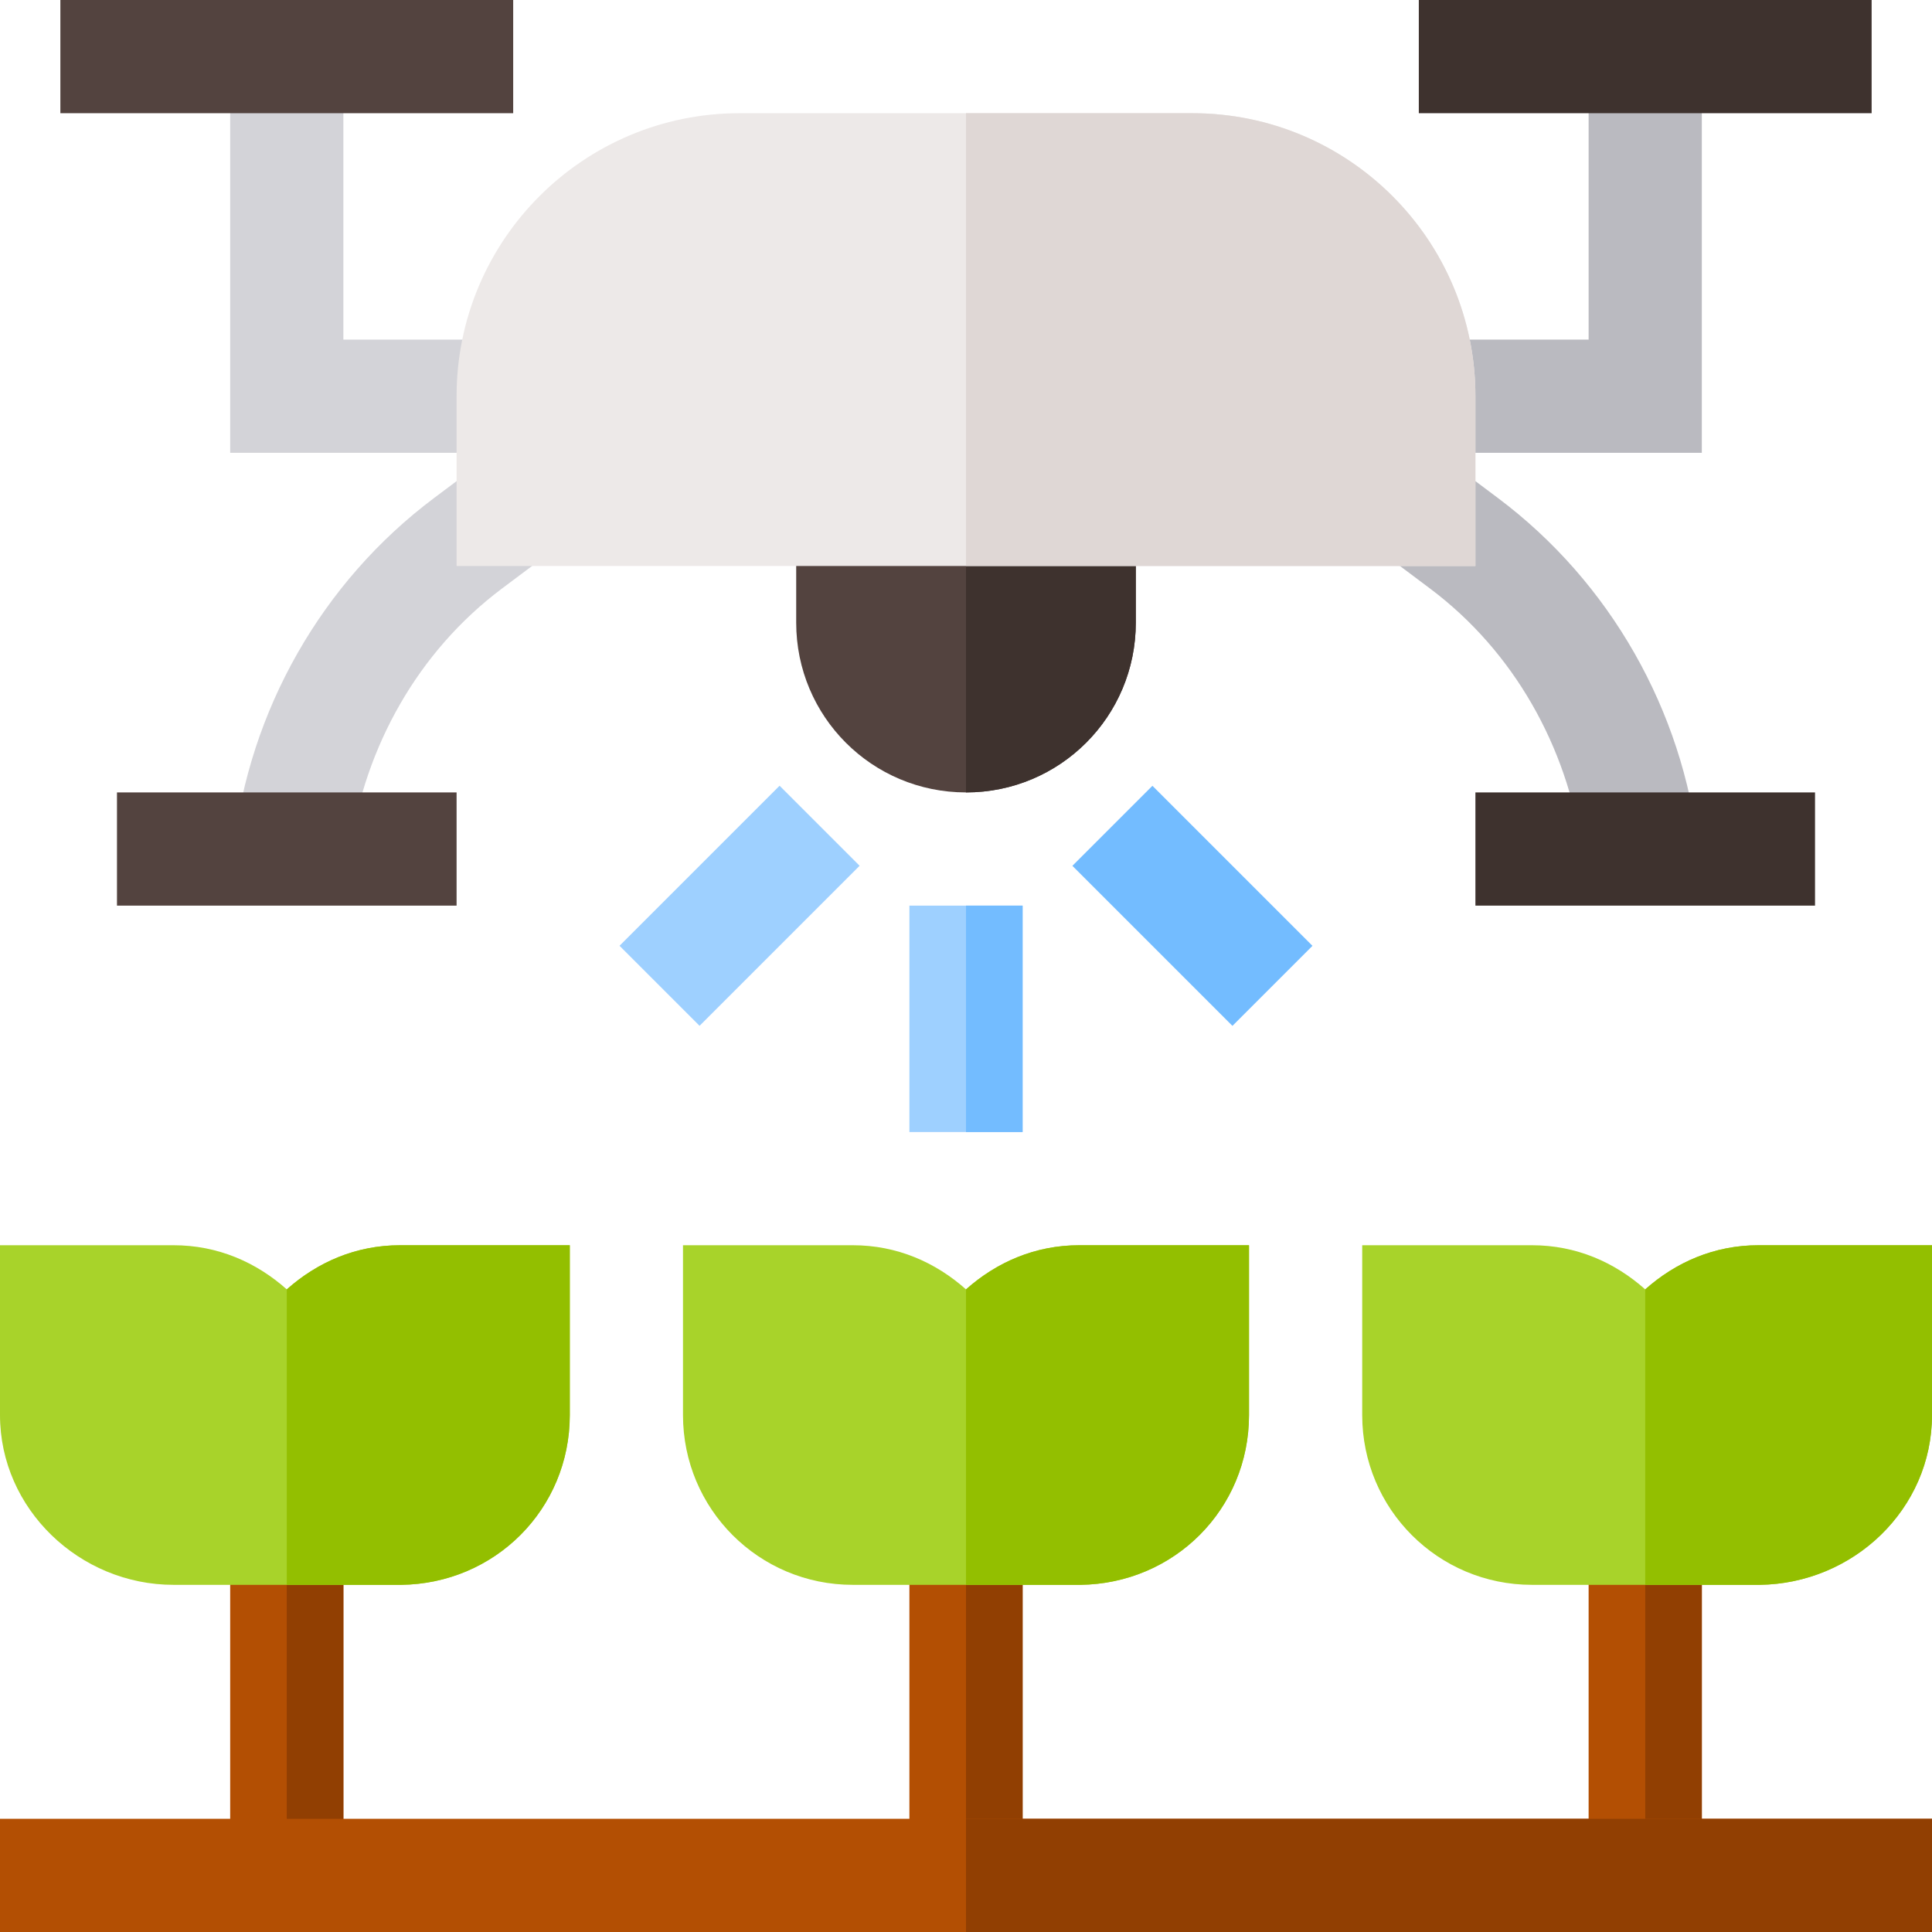 <?xml version="1.0" encoding="iso-8859-1"?>
<!-- Generator: Adobe Illustrator 19.0.0, SVG Export Plug-In . SVG Version: 6.00 Build 0)  -->
<svg version="1.1" id="Capa_1" xmlns="http://www.w3.org/2000/svg" xmlns:xlink="http://www.w3.org/1999/xlink" x="0px" y="0px"
	 viewBox="0 0 512 512" style="enable-background:new 0 0 512 512;" xml:space="preserve">
<path style="fill:#D3D3D8;" d="M92.772,225c4.005-27.198,18.001-52.332,40.225-69.009l11.997-8.994l-17.988-23.994l-11.997,8.994
	C85.216,154.332,66.045,188.326,61.89,225H92.772z"/>
<path style="fill:#BABAC0;" d="M419.228,225h30.883c-4.155-36.674-23.326-70.668-53.119-93.003l-11.997-8.994l-17.988,23.994
	l11.997,8.994C401.226,172.668,415.223,197.802,419.228,225z"/>
<rect x="61" y="405" style="fill:#B34F03;" width="30" height="92"/>
<rect x="76" y="405" style="fill:#913F02;" width="15" height="92"/>
<path style="fill:#A8D32A;" d="M106,330c-11.7,0-21.899,4.501-30,11.7c-8.101-7.2-18.3-11.7-30-11.7H0v45c0,24.901,21.099,45,46,45
	h30c15,0,30.3,0,30.3,0c24.901-0.3,44.7-20.099,44.7-45v-45H106z"/>
<polygon style="fill:#BABAC0;" points="451,120 376,120 376,90 421,90 421,15 451,15 "/>
<polygon style="fill:#D3D3D8;" points="136,120 61,120 61,15 91,15 91,90 136,90 "/>
<path style="fill:#53433F;" d="M301,135v30c0,24.901-20.099,45-45,45s-45-20.099-45-45v-30H301z"/>
<g>
	<rect x="241" y="240" style="fill:#9ED0FF;" width="30" height="60"/>
	
		<rect x="181" y="209.996" transform="matrix(-0.707 -0.707 0.707 -0.707 164.89 548.285)" style="fill:#9ED0FF;" width="29.997" height="59.993"/>
</g>
<rect x="286.002" y="224.996" transform="matrix(-0.707 -0.707 0.707 -0.707 369.742 633.141)" style="fill:#73BCFF;" width="59.993" height="29.997"/>
<path style="fill:#93BF00;" d="M151,330v45c0,24.901-19.799,44.7-44.7,45c0,0-15.3,0-30.3,0v-78.3c8.101-7.2,18.3-11.7,30-11.7H151z
	"/>
<rect x="241" y="405" style="fill:#B34F03;" width="30" height="92"/>
<rect x="256" y="405" style="fill:#913F02;" width="15" height="92"/>
<path style="fill:#A8D32A;" d="M286,330c-11.7,0-21.899,4.501-30,11.7c-8.101-7.2-18.3-11.7-30-11.7h-45v45
	c0,24.901,20.099,45,45,45h30c15,0,30.3,0,30.3,0c24.901-0.3,44.7-20.099,44.7-45v-45H286z"/>
<path style="fill:#93BF00;" d="M331,330v45c0,24.901-19.799,44.7-44.7,45c0,0-15.3,0-30.3,0v-78.3c8.101-7.2,18.3-11.7,30-11.7H331z
	"/>
<rect x="421" y="405" style="fill:#B34F03;" width="30" height="92"/>
<rect x="436" y="405" style="fill:#913F02;" width="15" height="92"/>
<path style="fill:#A8D32A;" d="M466,330c-11.7,0-21.899,4.501-30,11.7c-8.101-7.2-18.3-11.7-30-11.7h-45v45
	c0,24.901,20.099,45,45,45h30c15,0,30.3,0,30.3,0c24.901-0.3,45.7-20.099,45.7-45v-45H466z"/>
<path style="fill:#93BF00;" d="M512,330v45c0,24.901-20.799,44.7-45.7,45c0,0-15.3,0-30.3,0v-78.3c8.101-7.2,18.3-11.7,30-11.7H512z
	"/>
<rect y="482" style="fill:#B34F03;" width="512" height="30"/>
<rect x="256" y="482" style="fill:#913F02;" width="256" height="30"/>
<path style="fill:#3E322E;" d="M301,135v30c0,24.901-20.099,45-45,45v-75H301z"/>
<rect x="256" y="240" style="fill:#73BCFF;" width="15" height="60"/>
<path style="fill:#EDE9E8;" d="M316,30H196c-41.4,0-75,33.6-75,75v45h270v-45C391,63.6,357.4,30,316,30z"/>
<path style="fill:#DFD7D5;" d="M391,105v45H256V30h60C357.4,30,391,63.6,391,105z"/>
<rect x="376" style="fill:#3E322E;" width="120" height="30"/>
<rect x="16" style="fill:#53433F;" width="120" height="30"/>
<rect x="391" y="210" style="fill:#3E322E;" width="90" height="30"/>
<rect x="31" y="210" style="fill:#53433F;" width="90" height="30"/>
<g>
</g>
<g>
</g>
<g>
</g>
<g>
</g>
<g>
</g>
<g>
</g>
<g>
</g>
<g>
</g>
<g>
</g>
<g>
</g>
<g>
</g>
<g>
</g>
<g>
</g>
<g>
</g>
<g>
</g>
</svg>
